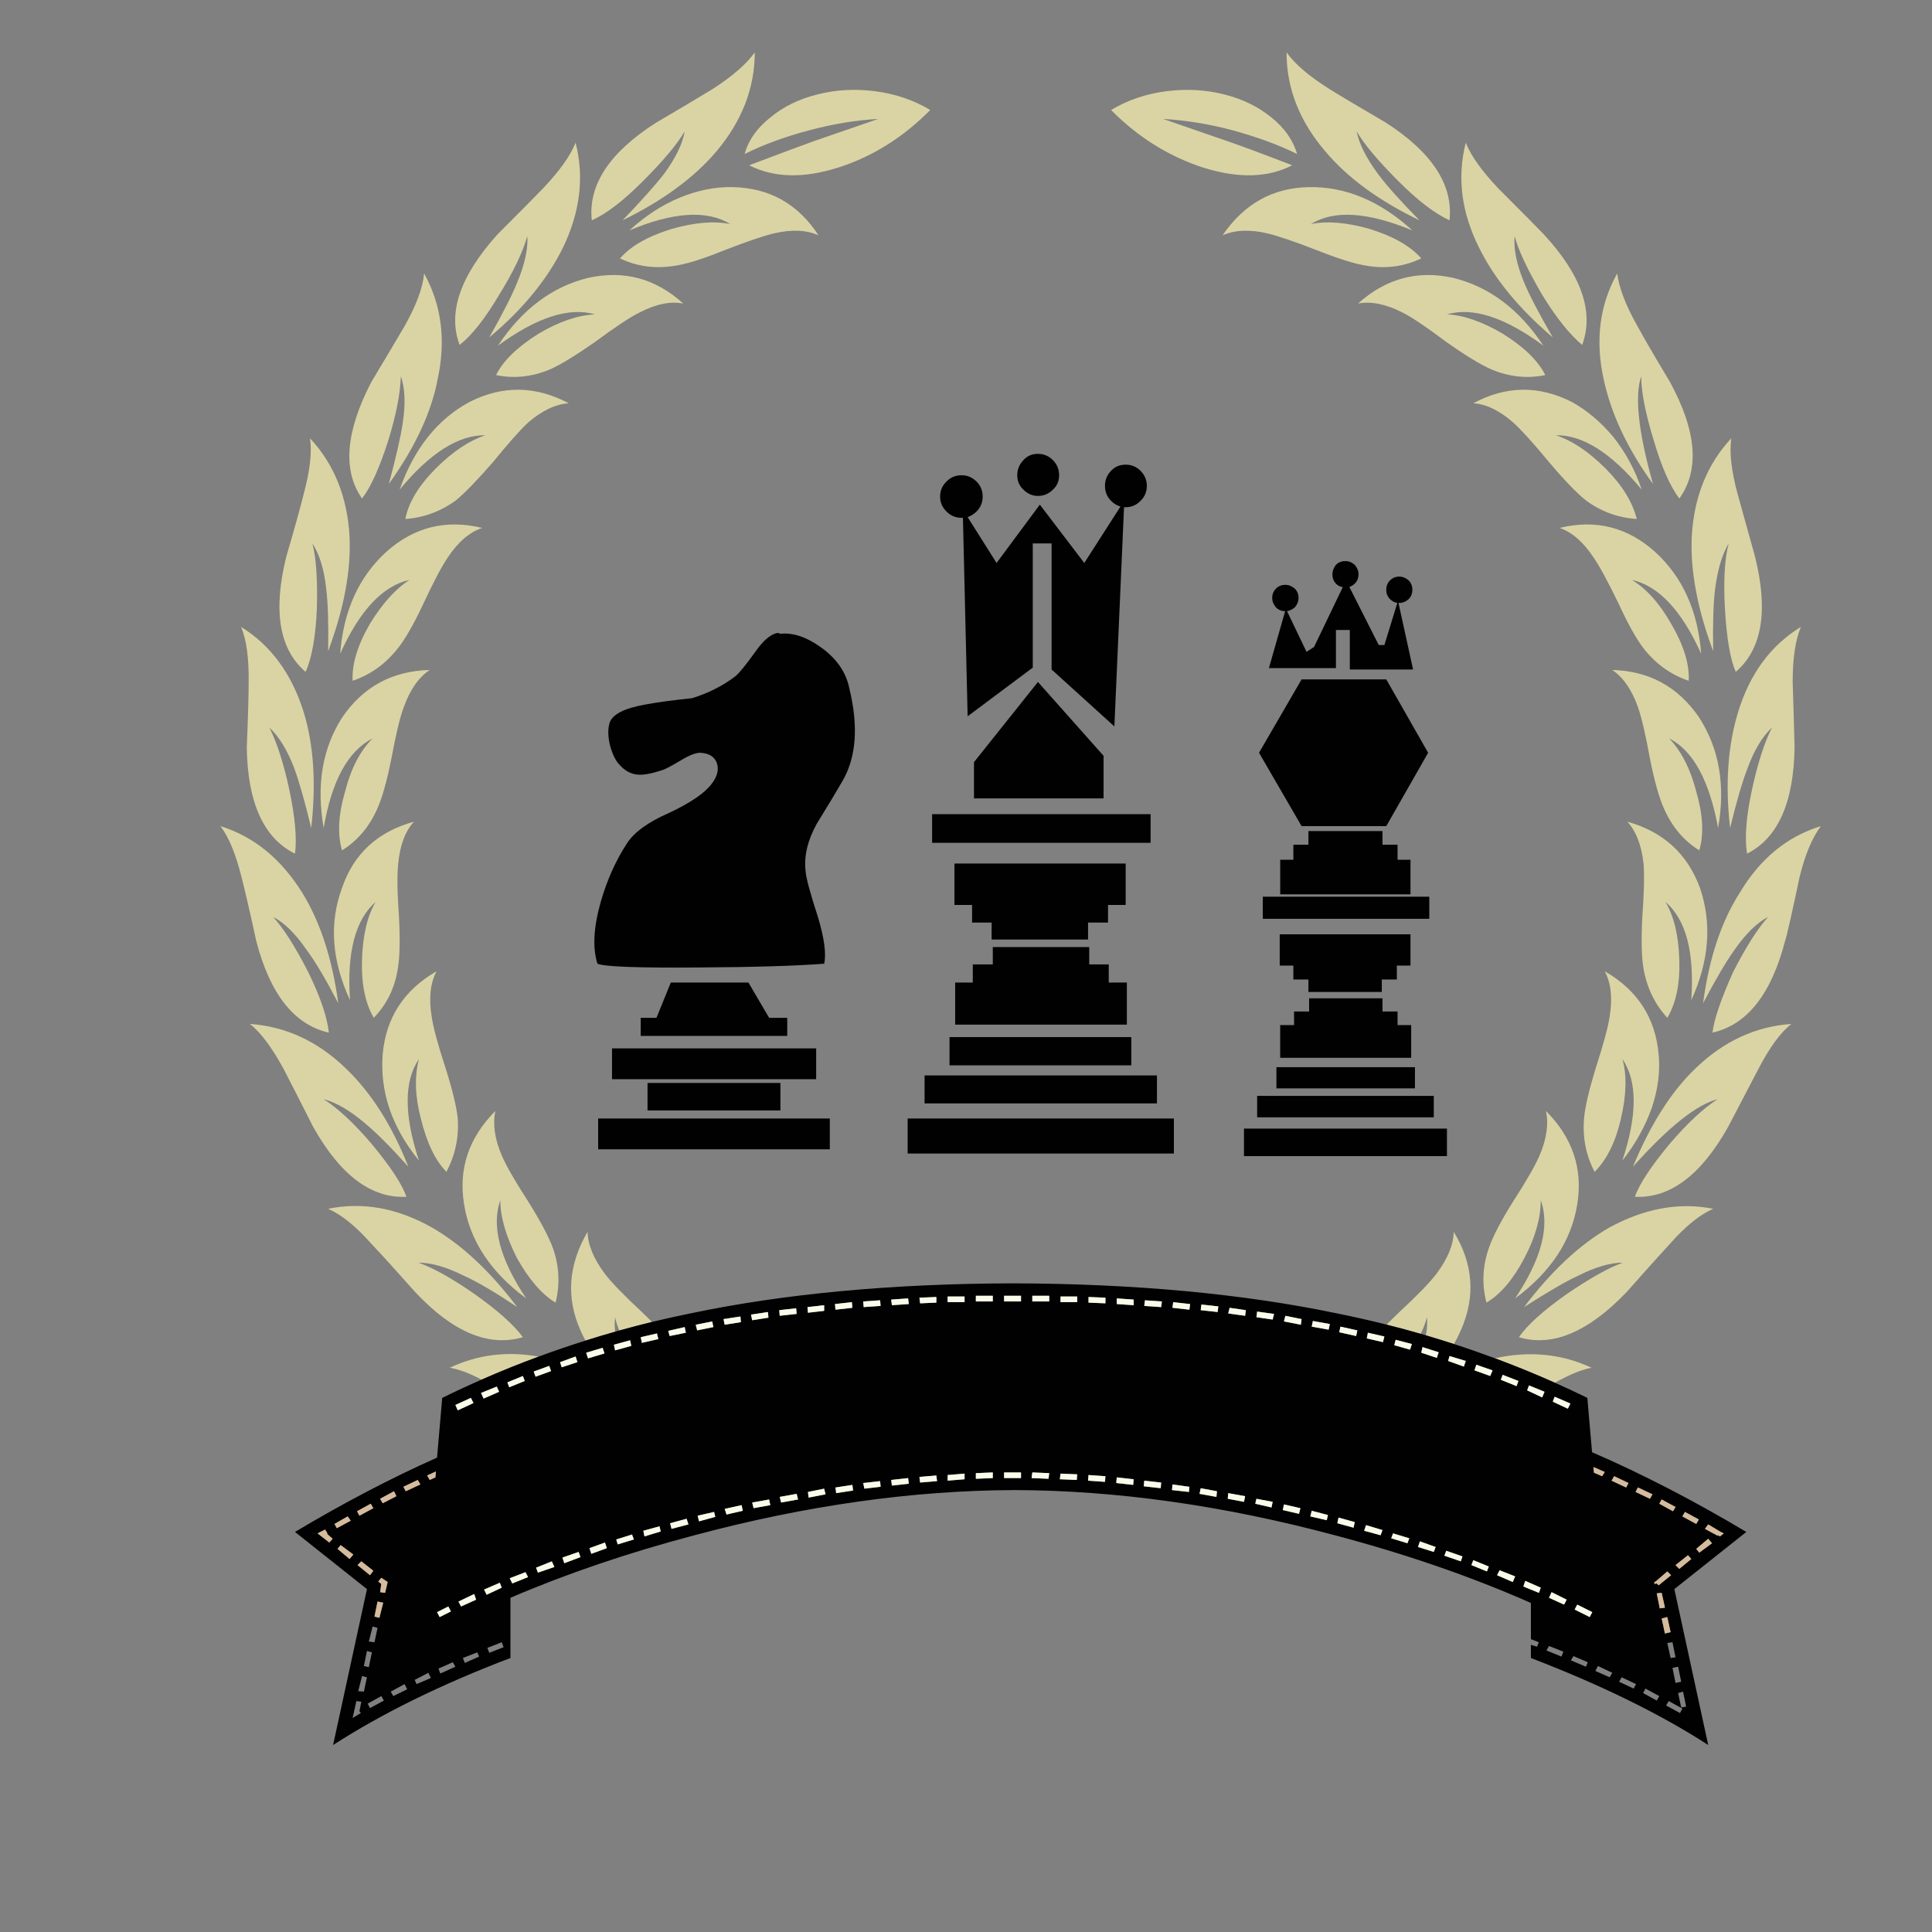 <?xml version="1.0" encoding="utf-8"?>
<!-- Generator: Adobe Illustrator 16.0.0, SVG Export Plug-In . SVG Version: 6.00 Build 0)  -->
<!DOCTYPE svg PUBLIC "-//W3C//DTD SVG 1.1//EN" "http://www.w3.org/Graphics/SVG/1.1/DTD/svg11.dtd">
<svg version="1.1" id="Layer_1" xmlns="http://www.w3.org/2000/svg" xmlns:xlink="http://www.w3.org/1999/xlink" x="0px" y="0px"
	 width="300px" height="300px" viewBox="0 0 300 300" enable-background="new 0 0 300 300" xml:space="preserve">
<rect x="0" y="0" width="300" height="300" fill="#808080" stroke="none"/>
<g>
	<path fill-rule="evenodd" clip-rule="evenodd" fill="#DAD4A4" d="M136.375,18.467c-3.457,0.195-6.962,0.767-10.518,1.716
		c-3.773,0.974-7.181,2.215-10.225,3.725c0.584-2.143,1.912-4.03,3.981-5.661c2.02-1.68,4.454-2.873,7.304-3.579
		c2.848-0.73,5.807-0.901,8.874-0.512c3.165,0.39,6.05,1.364,8.655,2.922c-4.237,4.285-9.009,7.268-14.316,8.947
		c-5.38,1.705-9.982,1.583-13.804-0.365c5.697-2.143,9.032-3.384,10.007-3.725L136.375,18.467z M104.274,35.559
		c3.555-1.022,6.597-1.278,9.129-0.767c-3.628-2.215-8.85-1.887-15.667,0.986c2.411-2.215,5.003-3.907,7.779-5.076
		c2.848-1.168,5.611-1.716,8.29-1.643c5.696,0.121,10.128,2.617,13.292,7.486c-1.875-0.852-4.199-0.95-6.975-0.292
		c-1.631,0.389-4.199,1.266-7.706,2.629c-3.36,1.363-5.953,2.167-7.778,2.41c-2.97,0.463-5.758,0.073-8.363-1.168
		C97.956,38.2,100.622,36.678,104.274,35.559z M96.678,34.207c2.921-3.043,5.064-5.441,6.427-7.194
		c1.801-2.459,2.873-4.663,3.214-6.61c-1.168,1.997-3.347,4.589-6.538,7.779c-3.042,3.043-5.671,5.052-7.888,6.025
		c-0.584-5.502,2.763-10.566,10.043-15.192c3.944-2.313,6.829-4.029,8.655-5.15c3.118-1.997,5.32-3.907,6.61-5.733
		c0,5.527-1.984,10.652-5.953,15.375C107.769,27.597,102.911,31.164,96.678,34.207z M87.439,38.407
		c-2.46,4.991-6.283,9.653-11.468,13.987c2.118-3.749,3.566-6.598,4.346-8.545c1.168-2.8,1.692-5.198,1.57-7.195
		c-0.706,2.508-2.167,5.551-4.382,9.13c-2.192,3.7-4.237,6.293-6.136,7.779c-1.875-4.992,0.073-10.701,5.843-17.128
		c3.312-3.311,5.686-5.709,7.122-7.194c2.581-2.727,4.261-5.089,5.04-7.085C90.737,27.463,90.092,32.88,87.439,38.407z
		 M77.031,58.237c1.096-2.216,3.299-4.358,6.61-6.427c3.164-1.875,6.086-2.873,8.765-2.995c-4.017-1.168-9.045,0.451-15.083,4.857
		c3.749-5.649,8.411-9.154,13.987-10.518c5.575-1.241,10.505,0.085,14.791,3.981c-1.996-0.39-4.26,0.073-6.792,1.388
		c-1.438,0.706-3.738,2.228-6.903,4.565c-3.068,2.143-5.406,3.567-7.012,4.273C82.594,58.529,79.805,58.822,77.031,58.237z
		 M62.057,76.022c2.264-6.402,5.892-10.943,10.883-13.621c5.113-2.581,10.238-2.508,15.375,0.219
		c-2.02,0.122-4.125,1.12-6.317,2.995c-1.315,1.242-3.128,3.287-5.442,6.135c-2.483,2.849-4.407,4.833-5.77,5.953
		c-2.387,1.729-5.004,2.69-7.852,2.885c0.511-2.581,2.094-5.198,4.747-7.852c2.606-2.605,5.174-4.322,7.706-5.149
		C71.224,67.514,66.781,70.325,62.057,76.022z M62.532,65.724c0.462-2.995,0.365-5.429-0.292-7.305
		c-0.074,2.654-0.718,5.966-1.937,9.934c-1.363,4.285-2.727,7.304-4.09,9.057c-3.042-4.358-2.557-10.396,1.461-18.114
		c2.337-3.896,4.053-6.78,5.149-8.655c1.826-3.238,2.836-5.965,3.031-8.181c2.702,4.87,3.409,10.323,2.118,16.361
		C67,64.007,64.468,69.449,60.377,75.146C61.496,71.007,62.215,67.867,62.532,65.724z M65.746,93.735
		c-1.559,3.311-2.921,5.672-4.091,7.084c-1.875,2.337-4.175,3.969-6.901,4.894c-0.123-2.605,0.779-5.563,2.702-8.874
		c1.948-3.165,3.993-5.429,6.136-6.792c-4.14,0.9-7.73,4.723-10.773,11.467c0.511-6.671,2.909-11.954,7.194-15.849
		c4.284-3.823,9.239-5.052,14.864-3.688c-1.948,0.633-3.726,2.154-5.333,4.564C68.569,87.977,67.303,90.375,65.746,93.735z
		 M62.714,109.767c-0.584,1.509-1.229,4.175-1.935,7.998c-0.707,3.555-1.449,6.184-2.229,7.888c-1.24,2.775-3.055,4.906-5.44,6.391
		c-0.73-2.508-0.572-5.551,0.474-9.13c0.901-3.555,2.326-6.305,4.274-8.253c-3.823,1.948-6.355,6.585-7.597,13.914
		c-1.168-6.695-0.194-12.441,2.922-17.237c3.238-4.723,7.755-7.158,13.549-7.304C65.027,105.153,63.688,107.064,62.714,109.767z
		 M61.947,142.27c0.195,3.7,0.134,6.427-0.183,8.18c-0.462,2.97-1.704,5.502-3.725,7.597c-1.339-2.289-1.947-5.309-1.826-9.058
		c0.122-3.774,0.828-6.756,2.118-8.947c-3.165,2.775-4.492,7.863-3.981,15.265c-2.848-6.159-3.262-11.966-1.241-17.419
		c1.801-5.308,5.526-8.74,11.174-10.298c-1.364,1.485-2.179,3.652-2.447,6.5C61.643,135.842,61.679,138.569,61.947,142.27z
		 M259.302,59.296c4.163,7.645,4.649,13.683,1.461,18.114c-1.437-1.899-2.764-4.918-3.981-9.057
		c-1.291-4.212-1.936-7.523-1.936-9.934c-1.047,3.117-0.438,8.692,1.826,16.727c-3.944-5.429-6.501-10.871-7.67-16.324
		c-1.314-6.038-0.607-11.492,2.119-16.361c0.268,2.216,1.313,4.943,3.141,8.181C255.284,52.516,256.964,55.401,259.302,59.296z
		 M245.679,53.563c-1.948-1.632-4.018-4.225-6.208-7.779c-2.337-4.018-3.762-7.061-4.272-9.13c-0.194,1.997,0.292,4.395,1.461,7.195
		c0.826,1.996,2.313,4.845,4.454,8.545c-5.307-4.528-9.129-9.19-11.467-13.987c-2.727-5.454-3.408-10.871-2.045-16.251
		c0.779,1.997,2.459,4.358,5.04,7.085c3.968,3.968,6.342,6.366,7.121,7.194C245.582,42.741,247.554,48.45,245.679,53.563z
		 M268.833,68.062c-0.317,2.191,0.012,5.076,0.985,8.655c0.585,2.069,1.485,5.308,2.702,9.714
		c2.095,8.424,1.096,14.389-2.994,17.895c-0.852-1.948-1.412-5.222-1.68-9.824c-0.243-4.333-0.049-7.706,0.584-10.116
		c-1.022,1.704-1.729,4.078-2.118,7.121c-0.267,2.191-0.364,5.393-0.291,9.604c-2.46-6.598-3.567-12.526-3.324-17.785
		C263.038,77.167,265.084,72.078,268.833,68.062z M246.263,77.702c-1.411-1.12-3.323-3.104-5.733-5.953
		c-2.458-2.97-4.31-5.015-5.55-6.135c-2.143-1.875-4.214-2.873-6.209-2.995c5.063-2.727,10.152-2.8,15.265-0.219
		c2.387,1.314,4.554,3.14,6.501,5.478c1.898,2.386,3.359,5.101,4.383,8.144c-4.724-5.697-9.166-8.508-13.33-8.436
		c2.532,0.828,5.101,2.544,7.705,5.149c2.581,2.581,4.2,5.198,4.858,7.852C251.23,80.393,248.601,79.431,246.263,77.702z
		 M210.655,20.402c0.39,1.948,1.499,4.151,3.325,6.61c1.29,1.753,3.433,4.151,6.428,7.194c-6.307-3.043-11.176-6.61-14.609-10.7
		c-4.016-4.675-6.024-9.8-6.024-15.375c1.289,1.826,3.529,3.737,6.72,5.733c1.801,1.121,4.687,2.836,8.654,5.15
		c7.207,4.625,10.519,9.69,9.933,15.192c-2.288-1.046-4.917-3.055-7.888-6.025C214.004,24.992,211.825,22.399,210.655,20.402z
		 M197.437,18.248c2.021,1.631,3.347,3.518,3.98,5.661c-2.922-1.437-6.317-2.678-10.189-3.725c-3.627-0.95-7.17-1.521-10.626-1.716
		l10.042,3.47c2.264,0.778,5.601,2.02,10.007,3.725c-3.75,1.948-8.352,2.069-13.805,0.365c-5.381-1.753-10.153-4.735-14.315-8.947
		c2.604-1.558,5.49-2.532,8.655-2.922c3.116-0.389,6.098-0.218,8.947,0.512C192.932,15.375,195.367,16.568,197.437,18.248z
		 M220.699,40.124c-2.604,1.241-5.368,1.631-8.29,1.168c-1.801-0.244-4.418-1.047-7.852-2.41c-3.506-1.363-6.074-2.24-7.705-2.629
		c-2.775-0.658-5.113-0.56-7.013,0.292c3.312-4.87,7.755-7.365,13.33-7.486c5.722-0.122,11.103,2.118,16.142,6.719
		c-6.938-2.873-12.186-3.201-15.739-0.986c2.532-0.511,5.575-0.255,9.13,0.767C216.33,36.678,218.995,38.2,220.699,40.124z
		 M233.335,51.81c3.312,2.069,5.515,4.211,6.61,6.427c-2.775,0.584-5.563,0.292-8.363-0.876c-1.631-0.706-3.969-2.13-7.011-4.273
		c-3.044-2.289-5.309-3.81-6.794-4.565c-2.605-1.315-4.905-1.777-6.901-1.388c4.333-3.896,9.264-5.222,14.791-3.981
		c5.574,1.364,10.236,4.869,13.986,10.518c-5.966-4.407-10.957-6.026-14.973-4.857C227.261,48.937,230.146,49.935,233.335,51.81z
		 M279.643,97.35c-0.853,1.997-1.279,4.845-1.279,8.545c0.075,2.143,0.172,5.515,0.293,10.116
		c-0.121,8.618-2.58,14.133-7.377,16.543c-0.39-2.483-0.133-5.794,0.768-9.933s1.935-7.353,3.104-9.642
		c-1.485,1.364-2.751,3.47-3.798,6.318c-0.828,2.142-1.729,5.234-2.702,9.276c-0.779-6.744-0.365-12.746,1.241-18.004
		C271.719,104.605,274.969,100.199,279.643,97.35z M247.433,86.54c-1.607-2.41-3.36-3.932-5.259-4.564
		c5.574-1.364,10.505-0.134,14.79,3.688c4.286,3.895,6.684,9.178,7.194,15.849c-3.043-6.744-6.635-10.566-10.773-11.467
		c2.265,1.363,4.298,3.627,6.099,6.792c1.948,3.311,2.861,6.269,2.739,8.874c-2.727-0.925-5.027-2.557-6.902-4.894
		c-1.168-1.485-2.496-3.847-3.981-7.084C249.636,90.229,248.334,87.831,247.433,86.54z M254.334,109.767
		c-0.974-2.703-2.3-4.614-3.98-5.734c5.697,0.146,10.177,2.581,13.438,7.304c3.167,4.869,4.164,10.615,2.995,17.237
		c-1.362-7.401-3.895-12.04-7.597-13.914c1.9,1.997,3.3,4.747,4.201,8.253c1.047,3.579,1.205,6.622,0.474,9.13
		c-2.385-1.485-4.199-3.616-5.44-6.391c-0.778-1.704-1.521-4.333-2.228-7.888C255.539,114.137,254.919,111.471,254.334,109.767z
		 M274.565,142.379c-1.752,0.901-3.506,2.617-5.258,5.149c-1.291,1.802-2.91,4.554-4.856,8.254
		c0.924-6.939,2.811-12.636,5.66-17.092c3.165-5.332,7.377-8.801,12.636-10.408c-1.364,1.802-2.472,4.455-3.323,7.961
		c-1.218,5.771-1.96,9.045-2.229,9.824c-2.143,8.302-5.903,13.062-11.284,14.279c0.269-2.118,1.339-5.259,3.215-9.422
		C271.146,146.98,272.96,144.132,274.565,142.379z M255.027,142.27c0.269-3.701,0.329-6.428,0.184-8.181
		c-0.316-2.848-1.157-5.015-2.52-6.5c5.575,1.558,9.337,4.991,11.284,10.298c1.875,5.526,1.424,11.333-1.352,17.419
		c0.512-7.45-0.826-12.538-4.018-15.265c1.315,2.191,2.033,5.173,2.156,8.947c0.121,3.749-0.501,6.769-1.863,9.058
		c-1.924-2.095-3.153-4.627-3.688-7.597C254.895,148.624,254.833,145.897,255.027,142.27z M48.143,68.062
		c3.749,4.017,5.794,9.105,6.136,15.265c0.242,5.259-0.865,11.187-3.324,17.785c0.073-4.211-0.024-7.413-0.292-9.604
		c-0.316-3.043-1.036-5.417-2.155-7.121c0.585,2.215,0.816,5.587,0.694,10.116c-0.195,4.407-0.779,7.682-1.752,9.824
		c-4.091-3.506-5.088-9.471-2.995-17.895c1.291-4.407,2.19-7.645,2.702-9.714C48.13,73.137,48.459,70.252,48.143,68.062z
		 M37.516,136.244c-0.901-3.627-1.997-6.281-3.287-7.961c5.186,1.607,9.434,5.076,12.745,10.408
		c2.776,4.528,4.626,10.226,5.552,17.092c-1.947-3.749-3.579-6.501-4.893-8.254c-1.729-2.532-3.469-4.248-5.223-5.149
		c1.606,1.753,3.42,4.601,5.441,8.545c1.875,3.822,2.946,6.964,3.214,9.422c-5.38-1.218-9.142-5.978-11.284-14.279
		C38.806,141.588,38.051,138.313,37.516,136.244z M38.32,116.012c0.195-4.602,0.292-7.974,0.292-10.116
		c0.049-3.7-0.341-6.549-1.168-8.545c4.602,2.849,7.839,7.255,9.713,13.22c1.558,5.113,1.948,11.114,1.168,18.004
		c-0.974-4.042-1.851-7.134-2.629-9.276c-1.096-2.849-2.385-4.955-3.871-6.318c1.168,2.289,2.203,5.502,3.103,9.642
		c0.901,4.333,1.193,7.645,0.877,9.933C40.936,130.145,38.441,124.63,38.32,116.012z M53.695,165.897
		c3.942,3.774,7.181,8.862,9.713,15.267c-2.727-3.044-4.991-5.309-6.792-6.794c-2.29-1.947-4.407-3.177-6.355-3.688
		c2.215,1.412,4.687,3.713,7.414,6.902c2.921,3.506,4.735,6.258,5.441,8.254c-5.454,0.268-10.286-3.359-14.498-10.883
		c-2.069-4.09-3.591-7.073-4.565-8.947c-1.874-3.433-3.627-5.771-5.259-7.012C44.369,159.385,49.336,161.686,53.695,165.897z
		 M50.955,187.7c5.38-1.096,10.762-0.122,16.142,2.922c4.602,2.653,9.008,6.769,13.22,12.344c-3.482-2.337-6.232-3.957-8.254-4.857
		c-2.726-1.363-5.088-2.045-7.084-2.045c2.386,0.852,5.333,2.507,8.838,4.967c3.555,2.532,6.013,4.735,7.376,6.61
		c-5.307,1.558-10.881-0.779-16.725-7.012c-3.044-3.435-5.308-5.929-6.793-7.486C55.264,190.415,53.024,188.601,50.955,187.7z
		 M232.13,210.909c5.388-1.178,10.39-0.686,15.01,1.479c-1.497,0.262-3.396,1.035-5.697,2.319
		C238.381,213.341,235.277,212.075,232.13,210.909z M221.411,207.348c0.196-0.959,0.251-1.896,0.165-2.811
		c-0.221,0.845-0.542,1.704-0.968,2.574c-1.751-0.502-3.518-0.978-5.297-1.425c0.625-0.635,1.313-1.311,2.064-2.026
		c2.728-2.532,4.614-4.481,5.661-5.844c1.753-2.338,2.654-4.516,2.702-6.537c3.044,4.991,3.408,10.091,1.096,15.303
		c-0.314,0.73-0.668,1.436-1.06,2.117C224.328,208.229,222.873,207.778,221.411,207.348z M96.167,206.6
		c-0.299-0.701-0.518-1.39-0.657-2.063c-0.091,0.732-0.085,1.48,0.018,2.245c-1.55,0.438-3.09,0.9-4.619,1.388
		c-0.278-0.517-0.534-1.047-0.769-1.588c-2.264-5.064-1.898-10.166,1.096-15.303c0.049,2.021,0.95,4.199,2.703,6.537
		c1.048,1.362,2.934,3.312,5.661,5.844c0.59,0.562,1.138,1.099,1.643,1.606C99.542,205.688,97.85,206.132,96.167,206.6z
		 M74.766,214.231c-1.857-1.002-3.501-1.616-4.93-1.844c4.308-2.038,8.909-2.617,13.805-1.735
		C80.641,211.753,77.684,212.947,74.766,214.231z M273.032,166.008l-4.675,8.947c-4.212,7.523-9.044,11.15-14.498,10.883
		c0.707-1.996,2.521-4.748,5.442-8.254c2.727-3.189,5.197-5.49,7.413-6.902c-3.263,0.828-7.646,4.322-13.148,10.482
		c2.728-6.599,5.966-11.688,9.715-15.267c4.359-4.212,9.325-6.513,14.9-6.901C276.502,160.286,274.786,162.624,273.032,166.008z
		 M256.488,172.033c-1.046,2.922-2.568,5.648-4.564,8.181c2.338-7.085,2.338-12.344,0-15.776c0.706,2.482,0.634,5.563-0.219,9.239
		c-0.828,3.628-2.191,6.391-4.091,8.289c-1.338-2.531-1.887-5.295-1.643-8.289c0.146-1.753,0.766-4.407,1.861-7.962
		c1.169-3.627,1.875-6.256,2.119-7.888c0.462-2.849,0.207-5.187-0.768-7.012c5.064,2.921,7.852,7.206,8.363,12.854
		C257.816,166.324,257.463,169.112,256.488,172.033z M240.055,172.508c4.139,4.163,5.759,8.996,4.857,14.499
		c-0.9,5.648-4.114,10.517-9.642,14.607c4.091-6.11,5.418-11.199,3.981-15.265c0,2.775-0.841,5.758-2.521,8.947
		c-1.752,3.359-3.725,5.685-5.915,6.975c-0.731-2.848-0.608-5.66,0.364-8.437c0.584-1.752,1.851-4.187,3.799-7.304
		c2.021-3.116,3.383-5.49,4.09-7.121C240.165,176.83,240.493,174.529,240.055,172.508z M249.878,190.622
		c5.503-2.995,10.885-3.969,16.144-2.922c-2.07,0.9-4.311,2.715-6.72,5.442c-1.438,1.558-3.678,4.052-6.72,7.486
		c-5.966,6.232-11.541,8.569-16.728,7.012c1.292-1.875,3.727-4.078,7.304-6.61c3.702-2.532,6.647-4.188,8.84-4.967
		c-1.948,0-4.274,0.682-6.977,2.045c-1.947,0.9-4.735,2.521-8.362,4.857C240.871,197.391,245.278,193.275,249.878,190.622z
		 M69.142,165.715c1.096,3.434,1.741,6.087,1.937,7.962c0.195,2.922-0.391,5.686-1.753,8.289c-1.729-1.752-3.056-4.516-3.98-8.289
		c-0.901-3.434-0.999-6.513-0.293-9.239c-2.337,3.433-2.337,8.691,0,15.776c-4.212-5.186-6.086-10.7-5.625-16.544
		c0.512-5.648,3.299-9.934,8.364-12.854c-0.974,1.825-1.23,4.163-0.767,7.012C67.267,159.507,67.974,162.137,69.142,165.715z
		 M77.906,179.41c0.707,1.631,2.07,4.005,4.091,7.121c1.948,3.117,3.237,5.552,3.871,7.304c0.975,2.776,1.108,5.589,0.402,8.437
		c-2.142-1.29-4.15-3.615-6.026-6.975c-1.705-3.385-2.557-6.367-2.557-8.947c-1.411,4.065-0.072,9.154,4.018,15.265
		c-5.526-4.091-8.74-8.959-9.642-14.607c-0.9-5.503,0.718-10.336,4.858-14.499C76.483,174.529,76.811,176.83,77.906,179.41z"/>
	<path fill-rule="evenodd" clip-rule="evenodd" fill="#010101" d="M146.967,74.781c0.632-0.658,1.411-0.986,2.336-0.986
		c0.901,0,1.681,0.328,2.338,0.986c0.633,0.633,0.948,1.412,0.948,2.337c0,0.901-0.315,1.667-0.948,2.301
		c-0.414,0.414-0.877,0.706-1.388,0.876l4.492,7.122l6.72-9.058l6.902,9.058l5.624-8.765c-0.536-0.146-1.023-0.438-1.461-0.877
		c-0.633-0.633-0.95-1.412-0.95-2.337c0-0.9,0.317-1.68,0.95-2.337c0.584-0.633,1.338-0.949,2.264-0.949
		c0.901,0,1.667,0.316,2.301,0.949c0.657,0.658,0.986,1.437,0.986,2.337c0,0.925-0.329,1.705-0.986,2.337
		c-0.634,0.657-1.399,0.986-2.301,0.986c-0.097,0-0.183,0-0.255,0l-1.498,34.037l-9.751-8.838V84.386h-2.922v19.282l-10.115,7.56
		l-0.729-30.823c-0.075,0-0.147,0-0.221,0c-0.925,0-1.704-0.329-2.336-0.986c-0.658-0.633-0.986-1.4-0.986-2.301
		C145.98,76.193,146.309,75.414,146.967,74.781z M158.908,71.458c0.584-0.658,1.338-0.986,2.264-0.986
		c0.901,0,1.68,0.329,2.337,0.986c0.634,0.657,0.949,1.436,0.949,2.337c0,0.9-0.315,1.643-0.949,2.227
		c-0.657,0.658-1.436,0.986-2.337,0.986c-0.853,0-1.606-0.329-2.264-0.986c-0.634-0.584-0.949-1.327-0.949-2.227
		C157.959,72.894,158.274,72.115,158.908,71.458z M94.743,115.829c-0.341-1.363-0.377-2.532-0.109-3.506
		c0.389-1.363,2.239-2.337,5.55-2.921c1.801-0.341,4.224-0.67,7.268-0.986c2.532-0.779,4.772-1.912,6.72-3.396
		c0.584-0.462,1.62-1.729,3.104-3.798c1.168-1.68,2.277-2.654,3.323-2.921h0.292l0.292,0.109c1.948-0.195,4.018,0.487,6.209,2.045
		c2.483,1.753,3.98,3.895,4.492,6.427c1.436,5.892,1.083,10.688-1.06,14.389c-0.852,1.485-2.179,3.689-3.98,6.61
		c-1.436,2.581-2.021,5.039-1.753,7.376c0.049,0.974,0.695,3.373,1.936,7.195c0.975,3.262,1.292,5.661,0.95,7.194
		c-4.528,0.341-11.078,0.536-19.647,0.584c-9.252,0.073-14.438-0.122-15.558-0.584c-0.78-2.459-0.609-5.661,0.512-9.604
		c0.973-3.384,2.324-6.403,4.053-9.057c1.119-1.753,3.299-3.335,6.537-4.748c3.311-1.558,5.515-3.055,6.61-4.492
		c0.852-1.095,1.145-2.13,0.876-3.104c-0.317-1.096-1.193-1.68-2.63-1.752c-0.705,0-1.703,0.389-2.994,1.168
		c-1.51,0.901-2.484,1.412-2.922,1.534c-1.632,0.536-2.874,0.767-3.726,0.694c-1.096-0.073-2.057-0.585-2.884-1.534
		C95.618,118.167,95.132,117.193,94.743,115.829z M116.216,152.568l3.214,5.479h2.812v2.811H99.49v-2.811h2.447l2.228-5.479H116.216
		z M161.172,105.896l10.189,11.467v6.61h-20.122v-5.624L161.172,105.896z M148.207,134.089h26.587v6.428h-2.739v2.739h-3.104v2.63
		h-14.974v-2.63h-3.031v-2.739h-2.739V134.089z M144.737,126.42h33.928v4.456h-33.928V126.42z M154.16,149.756v-2.703h14.973v2.703
		h3.032v2.812h2.812v6.537h-26.659v-6.537h2.738v-2.812H154.16z M218.728,90.119c0.39,0.389,0.584,0.876,0.584,1.461
		s-0.194,1.071-0.584,1.46c-0.438,0.39-0.926,0.585-1.461,0.585c-0.024,0-0.062,0-0.109,0l2.265,10.334h-9.824v-6.135h-2.155v5.916
		h-10.408l2.521-8.838c-0.561,0-1.035-0.194-1.425-0.584c-0.389-0.463-0.584-0.949-0.584-1.46c0-0.585,0.195-1.072,0.584-1.461
		c0.39-0.39,0.877-0.584,1.461-0.584c0.512,0,0.998,0.194,1.461,0.584c0.39,0.389,0.584,0.876,0.584,1.461
		c0,0.511-0.194,0.998-0.584,1.46c-0.39,0.316-0.79,0.511-1.205,0.584l3.031,6.318l1.169-0.767l4.456-9.276
		c-0.415-0.073-0.769-0.256-1.061-0.548c-0.364-0.39-0.548-0.877-0.548-1.461c0-0.511,0.184-0.998,0.548-1.46
		c0.39-0.39,0.877-0.584,1.461-0.584c0.536,0,1.022,0.194,1.461,0.584c0.39,0.463,0.584,0.949,0.584,1.46
		c0,0.584-0.194,1.071-0.584,1.461c-0.269,0.244-0.548,0.414-0.841,0.511l4.565,9.021h0.877l2.009-6.537
		c-0.438-0.074-0.816-0.269-1.132-0.585c-0.39-0.389-0.584-0.876-0.584-1.46s0.194-1.072,0.584-1.461
		c0.389-0.389,0.863-0.584,1.424-0.584C217.802,89.535,218.289,89.73,218.728,90.119z M221.759,116.889l-6.5,11.394h-13.147
		l-6.611-11.394l6.611-11.395h13.147L221.759,116.889z M203.17,131.167v-2.118h11.503v2.118h2.338v2.337h2.009v5.368h-20.231v-5.368
		h2.045v-2.337H203.17z M198.715,149.938v-4.857h20.305v4.857h-2.117v2.155h-2.338v1.936H203.17v-1.936h-2.337v-2.155H198.715z
		 M196.086,139.238h25.854v3.433h-25.854V139.238z M203.279,155.016h11.394v2.045h2.338v2.117h2.118v5.076h-20.341v-5.076h2.154
		v-2.117h2.337V155.016z M51.941,236.637l0.365,0.657l2.154-1.168l-0.474-0.658L51.941,236.637z M52.89,239.924l-0.474,0.584
		l1.863,1.57l0.584-0.693L52.89,239.924z M59.026,232.729l0.401,0.695l2.12-1.097l-0.366-0.767L59.026,232.729z M57.565,233.496
		l-2.118,1.169l0.365,0.693l2.154-1.168L57.565,233.496z M51.138,239.522l0.51-0.585l-0.876-0.767l0.073-0.072l-0.365-0.586
		l-1.168,0.586L51.138,239.522z M57.456,244.599l0.511-0.694l-1.862-1.46l-0.584,0.583L57.456,244.599z M59.209,245l-0.476,0.585
		l0.476,0.364l-0.183,1.278l0.767,0.109l0.401-1.68L59.209,245z M58.149,251.026l0.767,0.183l0.585-2.339l-0.876-0.182
		L58.149,251.026z M74.766,214.231c2.918-1.284,5.875-2.479,8.875-3.579c2.395-0.886,4.817-1.713,7.268-2.482
		c1.528-0.487,3.068-0.949,4.619-1.388c0.212-0.063,0.426-0.124,0.639-0.183c1.683-0.468,3.375-0.912,5.076-1.333
		c1.96-0.47,3.931-0.908,5.917-1.314c14.608-3.069,31.309-4.626,50.104-4.676c18.869,0.05,35.668,1.606,50.398,4.676
		c2.579,0.521,5.128,1.1,7.649,1.734c1.779,0.447,3.546,0.923,5.297,1.425c0.271,0.079,0.538,0.158,0.803,0.236
		c1.462,0.431,2.917,0.882,4.364,1.352c2.136,0.692,4.254,1.429,6.354,2.21c3.147,1.166,6.251,2.432,9.313,3.798
		c1.694,0.756,3.374,1.539,5.041,2.355l0.729,8.436c7.814,3.385,15.801,7.511,23.958,12.381l-11.176,8.874l5.258,24.212
		c-7.4-4.795-16.579-9.3-27.535-13.512v-2.045l0.95,0.291l0.291-0.692l-1.241-0.476v-5.624c-9.252-4.089-19.405-7.596-30.457-10.518
		c-17.311-4.626-33.88-6.962-49.704-7.011c-15.826,0.049-32.393,2.385-49.704,7.011c-10.322,2.727-19.854,5.966-28.594,9.715v9.349
		c-10.689,4.066-19.868,8.571-27.536,13.512l5.259-24.212l-11.175-8.874c7.547-4.505,14.9-8.352,22.058-11.541l0.803-9.275
		C70.679,216.071,72.712,215.13,74.766,214.231z M60.67,262.676l0.401,0.693l2.154-1.06l-0.401-0.802L60.67,262.676z
		 M56.981,260.448l-0.767-0.184l-0.585,2.339l0.876,0.072L56.981,260.448z M57.272,258.878l0.476-2.302l-0.767-0.219l-0.476,2.338
		L57.272,258.878z M58.625,252.778l-0.767-0.22l-0.585,2.339l0.877,0.109L58.625,252.778z M54.753,266.766l1.279-0.768l-0.22-0.291
		l0.292-1.461l-0.767-0.11L54.753,266.766z M57.456,265.231l2.154-1.168l-0.401-0.694l-2.118,1.17L57.456,265.231z M239.471,216.989
		l0.365-0.876l-2.411-0.986l-0.291,0.768L239.471,216.989z M241.406,216.881l-0.293,0.766l2.338,1.096l0.402-0.803L241.406,216.881z
		 M222.636,173.494h-27.427v-3.323h27.427V173.494z M219.713,169.002h-21.511v-3.287h21.511V169.002z M224.681,179.52h-31.517
		v-4.272h31.517V179.52z M182.28,179.118h-41.34v-5.441h41.34V179.118z M193.455,203.441l-2.521-0.366l-0.218,0.877l2.629,0.364
		L193.455,203.441z M186.553,202.564l-0.108,0.877l2.629,0.291l0.109-0.877L186.553,202.564z M180.309,202.966l0.109-0.877
		l-2.63-0.182l-0.108,0.876L180.309,202.966z M184.69,203.367l0.11-0.876l-2.631-0.293l-0.108,0.877L184.69,203.367z
		 M208.137,205.996l-0.183,0.877l2.629,0.585l0.184-0.876L208.137,205.996z M206.311,206.473l0.184-0.877l-2.631-0.476l-0.183,0.876
		L206.311,206.473z M199.591,204.316l-0.219,0.877l2.629,0.512l0.11-0.877L199.591,204.316z M197.838,204.024l-2.629-0.364
		l-0.109,0.877l2.519,0.363L197.838,204.024z M216.719,208.041l-0.219,0.841l2.447,0.693l0.291-0.876L216.719,208.041z
		 M212.409,206.945l-0.182,0.877l2.52,0.585l0.219-0.877L212.409,206.945z M181.988,231.379l2.63,0.291l0.072-0.803l-2.629-0.365
		L181.988,231.379z M180.235,231.086l0.073-0.877l-2.629-0.292l-0.073,0.876L180.235,231.086z M193.164,233.204l0.182-0.877
		l-2.629-0.475l-0.073,0.876L193.164,233.204z M188.89,232.438l0.074-0.877l-2.52-0.475l-0.184,0.877L188.89,232.438z
		 M201.709,235.067l0.22-0.877l-2.557-0.585l-0.182,0.876L201.709,235.067z M195.1,232.729l-0.184,0.768l2.521,0.585l0.182-0.877
		L195.1,232.729z M203.463,235.468l2.556,0.586l0.183-0.805l-2.521-0.657L203.463,235.468z M236.549,246.353l2.41,0.984l0.293-0.803
		l-2.411-1.059L236.549,246.353z M210.183,237.222l0.182-0.877l-2.52-0.694l-0.183,0.876L210.183,237.222z M220.48,239.339
		l-0.292,0.877l2.447,0.767l0.291-0.767L220.48,239.339z M214.382,238.39l0.291-0.803l-2.557-0.768l-0.291,0.877L214.382,238.39z
		 M216.317,238.099l-0.292,0.767l2.52,0.766l0.292-0.766L216.317,238.099z M235.271,244.78l-2.409-0.948l-0.402,0.767l2.446,1.059
		L235.271,244.78z M228.479,243.027l2.41,0.986l0.292-0.768l-2.41-0.984L228.479,243.027z M224.278,241.567l2.557,0.877l0.255-0.767
		l-2.519-0.877L224.278,241.567z M227.602,211.329l-2.521-0.768l-0.219,0.768l2.447,0.877L227.602,211.329z M228.953,212.79
		l2.447,0.875l0.364-0.875l-2.521-0.877L228.953,212.79z M233.043,214.25l2.447,0.986l0.292-0.804l-2.447-0.949L233.043,214.25z
		 M220.699,210.051l2.411,0.803l0.291-0.877l-2.52-0.802L220.699,210.051z M250.244,229.917l2.265,1.06l0.365-0.694l-2.229-1.059
		L250.244,229.917z M247.433,227.8l0.072,0.876l1.278,0.548l0.401-0.657L247.433,227.8z M267.189,237.879l-1.937-1.169l-0.511,0.693
		l1.973,1.06l0.072-0.073l0.293,0.182l0.584-0.473L267.189,237.879z M265.838,239.631l-0.585-0.693l-1.861,1.57l0.474,0.584
		L265.838,239.631z M260.178,243.027l0.585,0.585l1.861-1.534l-0.511-0.585L260.178,243.027z M259.483,244.599l-0.584-0.585
		l-1.826,1.571l-0.183,0.072v0.292l0.366-0.072l0.291,0.291L259.483,244.599z M256.598,232.036l-2.264-1.06l-0.365,0.693
		l2.229,1.059L256.598,232.036z M258.022,232.839l-0.365,0.657l2.119,1.169l0.401-0.657L258.022,232.839z M263.792,235.943
		l-2.153-1.169l-0.402,0.693l2.155,1.169L263.792,235.943z M243.27,248.397l-2.338-1.17l-0.402,0.877l2.338,1.059L243.27,248.397z
		 M246.849,251.1l0.4-0.768l-2.337-1.169l-0.401,0.767L246.849,251.1z M247.724,259.462l2.229,0.986l0.401-0.694l-2.228-1.059
		L247.724,259.462z M251.814,260.448l-0.402,0.693l2.265,1.059l0.366-0.692L251.814,260.448z M243.927,257.819l2.336,0.986
		l0.293-0.695l-2.228-0.949L243.927,257.819z M242.758,256.467l-2.229-0.877l-0.4,0.695l2.337,0.948L242.758,256.467z
		 M258.022,247.337l-0.766,0.074l0.473,2.336l0.805-0.109L258.022,247.337z M258.022,251.318l0.512,2.337l0.876-0.22l-0.511-2.336
		L258.022,251.318z M258.718,264.83l2.153,1.168l0.365-0.693l-2.118-1.169L258.718,264.83z M261.347,262.676l-0.768,0.219
		l0.475,2.228l0.768-0.11L261.347,262.676z M255.503,262.2l-0.365,0.694l2.119,1.169l0.4-0.694L255.503,262.2z M260.579,258.806
		l-0.877,0.182l0.476,2.337l0.876-0.183L260.579,258.806z M259.41,257.453l0.768-0.109l-0.476-2.337l-0.803,0.11L259.41,257.453z
		 M175.671,165.423h-28.23v-4.382h28.23V165.423z M179.651,171.339h-36.082v-4.346h36.082V171.339z M128.852,178.461H92.88v-4.784
		h35.972V178.461z M126.734,167.578h-31.7v-4.785h31.7V167.578z M121.182,172.436h-20.634v-4.273h20.634V172.436z M160.296,201.212
		v0.877h2.629v-0.877H160.296z M155.914,201.212v0.877h2.629v-0.877H155.914z M154.16,201.212h-2.63v0.877h2.63V201.212z
		 M173.406,202.491l2.63,0.183v-0.877l-2.63-0.183V202.491z M171.653,202.381v-0.876l-2.63-0.109v0.876L171.653,202.381z
		 M167.271,202.198v-0.877h-2.593v0.877H167.271z M129.655,202.491l0.073,0.876l2.629-0.292l-0.073-0.877L129.655,202.491z
		 M123.629,203.147L121,203.441l0.073,0.875l2.629-0.292L123.629,203.147z M125.456,203.842l2.52-0.291v-0.877l-2.593,0.292
		L125.456,203.842z M147.148,201.321v0.877h2.63v-0.877H147.148z M142.766,201.505l0.11,0.876l2.521-0.109v-0.876L142.766,201.505z
		 M141.123,202.491l-0.11-0.877l-2.629,0.183l0.109,0.877L141.123,202.491z M136.741,202.783l-0.075-0.876l-2.628,0.182l0.073,0.877
		L136.741,202.783z M74.693,216.295l0.401,0.877l2.411-1.059l-0.365-0.805L74.693,216.295z M73.524,217.865l-0.401-0.803
		l-2.411,1.096l0.366,0.84L73.524,217.865z M98.029,208.991l-0.182-0.876l-2.521,0.693l0.183,0.877L98.029,208.991z M119.32,204.609
		l-0.073-0.877l-2.63,0.401l0.183,0.876L119.32,204.609z M112.345,204.828l0.182,0.877l2.521-0.402l-0.074-0.877L112.345,204.828z
		 M106.502,206.945l-0.183-0.877l-2.557,0.586l0.219,0.804L106.502,206.945z M110.592,205.193l-2.557,0.512l0.219,0.877l2.52-0.514
		L110.592,205.193z M78.783,214.651l0.293,0.768l2.41-0.986l-0.293-0.768L78.783,214.651z M85.576,212.898l-0.293-0.803l-2.41,0.877
		l0.292,0.802L85.576,212.898z M89.666,211.511l-0.292-0.877l-2.337,0.859l-0.073,0.018l0.255,0.805L89.666,211.511z M87.33,241.859
		l0.292,0.877l2.519-0.949l-0.292-0.805L87.33,241.859z M83.239,243.43l0.292,0.767l2.556-0.876l-0.401-0.876L83.239,243.43z
		 M81.596,244.123l-2.448,0.95l0.402,0.804l2.447-0.986L81.596,244.123z M102.412,237.002l-2.52,0.694l0.182,0.875l2.521-0.766
		L102.412,237.002z M91.529,240.398l0.292,0.877l2.41-0.877l-0.292-0.876L91.529,240.398z M95.911,239.814l2.521-0.768l-0.293-0.767
		l-2.447,0.767L95.911,239.814z M106.903,236.71l-0.292-0.877l-2.557,0.693l0.219,0.877L106.903,236.71z M108.547,236.235
		l2.519-0.695l-0.182-0.766l-2.557,0.584L108.547,236.235z M119.613,233.715l-0.183-0.876l-2.63,0.475l0.221,0.877L119.613,233.715z
		 M115.339,234.592l-0.182-0.877l-2.63,0.585l0.292,0.877L115.339,234.592z M91.31,210.928l2.557-0.767l-0.292-0.877l-2.557,0.767
		L91.31,210.928z M99.49,207.641l0.183,0.876l2.557-0.585l-0.22-0.877L99.49,207.641z M64.869,229.807l-2.228,1.061l0.366,0.693
		l2.264-1.059L64.869,229.807z M67.681,228.493l-1.351,0.621l0.402,0.692l0.876-0.4L67.681,228.493z M71.589,249.455l2.337-1.058
		l-0.293-0.877l-2.446,1.168L71.589,249.455z M75.167,246.825l0.402,0.805l2.336-1.096l-0.292-0.768L75.167,246.825z
		 M70.019,250.223l-0.402-0.768l-1.752,0.877l0.402,0.768L70.019,250.223z M71.88,257.453l0.293,0.767l2.228-0.986l-0.291-0.657
		L71.88,257.453z M75.678,255.883l0.293,0.767l2.228-0.875l-0.292-0.768L75.678,255.883z M66.914,260.558l-0.401-0.804l-2.118,1.097
		l0.292,0.657L66.914,260.558z M68.083,259.097l0.292,0.768l2.337-1.059l-0.401-0.695L68.083,259.097z M123.703,231.963
		l-2.629,0.475l0.218,0.876l2.63-0.475L123.703,231.963z M125.456,231.67l0.108,0.877l2.63-0.511l-0.219-0.877L125.456,231.67z
		 M129.729,230.977l0.11,0.876l2.628-0.401l-0.109-0.877L129.729,230.977z M141.123,230.393l-0.11-0.877l-2.629,0.291l0.109,0.877
		L141.123,230.393z M136.741,230.867l-0.075-0.877l-2.628,0.292l0.183,0.877L136.741,230.867z M145.506,229.99l-0.109-0.876
		l-2.631,0.22l0.11,0.875L145.506,229.99z M147.148,229.041v0.876l2.63-0.22v-0.875L147.148,229.041z M154.16,229.516v-0.877
		l-2.63,0.109v0.877L154.16,229.516z M162.815,229.625l0.109-0.877l-2.629-0.109l-0.11,0.877L162.815,229.625z M158.543,229.516
		v-0.877h-2.629v0.877H158.543z M169.023,229.041l-0.072,0.876l2.629,0.184l0.073-0.877L169.023,229.041z M167.198,229.807
		l0.073-0.875l-2.593-0.109l-0.109,0.875L167.198,229.807z M173.406,229.406l-0.072,0.876l2.629,0.292l0.073-0.877L173.406,229.406z
		"/>
	<path fill-rule="evenodd" clip-rule="evenodd" fill="#D6BC9C" d="M57.565,233.496l0.401,0.694l-2.154,1.168l-0.365-0.693
		L57.565,233.496z M59.026,232.729l2.154-1.168l0.366,0.767l-2.12,1.097L59.026,232.729z M52.89,239.924l1.973,1.461l-0.584,0.693
		l-1.863-1.57L52.89,239.924z M51.941,236.637l2.045-1.169l0.474,0.658l-2.154,1.168L51.941,236.637z M51.138,239.522l-1.826-1.424
		l1.168-0.586l0.365,0.586l-0.073,0.072l0.876,0.767L51.138,239.522z M59.209,245l0.985,0.657l-0.401,1.68l-0.767-0.109l0.183-1.278
		l-0.476-0.364L59.209,245z M57.456,244.599l-1.935-1.571l0.584-0.583l1.862,1.46L57.456,244.599z M58.149,251.026l0.476-2.338
		l0.876,0.182l-0.585,2.339L58.149,251.026z M263.792,235.943l-0.4,0.693l-2.155-1.169l0.402-0.693L263.792,235.943z
		 M258.022,232.839l2.155,1.169l-0.401,0.657l-2.119-1.169L258.022,232.839z M256.598,232.036l-0.4,0.692l-2.229-1.059l0.365-0.693
		L256.598,232.036z M259.483,244.599l-1.936,1.569l-0.291-0.291l-0.366,0.072v-0.292l0.183-0.072l1.826-1.571L259.483,244.599z
		 M260.178,243.027l1.936-1.534l0.511,0.585l-1.861,1.534L260.178,243.027z M265.838,239.631l-1.973,1.461l-0.474-0.584l1.861-1.57
		L265.838,239.631z M267.189,237.879l0.475,0.22l-0.584,0.473l-0.293-0.182l-0.072,0.073l-1.973-1.06l0.511-0.693L267.189,237.879z
		 M247.433,227.8l1.752,0.767l-0.401,0.657l-1.278-0.548L247.433,227.8z M250.244,229.917l0.401-0.693l2.229,1.059l-0.365,0.694
		L250.244,229.917z M258.022,251.318l0.877-0.219l0.511,2.336l-0.876,0.22L258.022,251.318z M258.022,247.337l0.512,2.301
		l-0.805,0.109l-0.473-2.336L258.022,247.337z M67.681,228.493l-0.072,0.913l-0.876,0.4l-0.402-0.692L67.681,228.493z
		 M64.869,229.807l0.402,0.695l-2.264,1.059l-0.366-0.693L64.869,229.807z"/>
	<path fill-rule="evenodd" clip-rule="evenodd" fill="#FAFBE9" d="M241.406,216.881l2.447,1.059l-0.402,0.803l-2.338-1.096
		L241.406,216.881z M239.471,216.989l-2.337-1.095l0.291-0.768l2.411,0.986L239.471,216.989z M197.838,204.024l-0.22,0.876
		l-2.519-0.363l0.109-0.877L197.838,204.024z M199.591,204.316l2.521,0.512l-0.11,0.877l-2.629-0.512L199.591,204.316z
		 M206.311,206.473l-2.63-0.477l0.183-0.876l2.631,0.476L206.311,206.473z M208.137,205.996l2.63,0.586l-0.184,0.876l-2.629-0.585
		L208.137,205.996z M184.69,203.367l-2.629-0.292l0.108-0.877l2.631,0.293L184.69,203.367z M180.309,202.966l-2.629-0.183
		l0.108-0.876l2.63,0.182L180.309,202.966z M186.553,202.564l2.63,0.291l-0.109,0.877l-2.629-0.291L186.553,202.564z
		 M193.455,203.441l-0.109,0.875l-2.629-0.364l0.218-0.877L193.455,203.441z M212.409,206.945l2.557,0.585l-0.219,0.877l-2.52-0.585
		L212.409,206.945z M216.719,208.041l2.52,0.658l-0.291,0.876l-2.447-0.693L216.719,208.041z M220.699,210.051l0.183-0.876
		l2.52,0.802l-0.291,0.877L220.699,210.051z M233.043,214.25l0.292-0.767l2.447,0.949l-0.292,0.804L233.043,214.25z M228.953,212.79
		l0.291-0.877l2.521,0.877l-0.364,0.875L228.953,212.79z M227.602,211.329l-0.292,0.877l-2.447-0.877l0.219-0.768L227.602,211.329z
		 M224.278,241.567l0.293-0.767l2.519,0.877l-0.255,0.767L224.278,241.567z M228.479,243.027l0.292-0.766l2.41,0.984l-0.292,0.768
		L228.479,243.027z M235.271,244.78l-0.365,0.877l-2.446-1.059l0.402-0.767L235.271,244.78z M216.317,238.099l2.52,0.767
		l-0.292,0.766l-2.52-0.766L216.317,238.099z M214.382,238.39l-2.557-0.693l0.291-0.877l2.557,0.768L214.382,238.39z
		 M220.48,239.339l2.446,0.877l-0.291,0.767l-2.447-0.767L220.48,239.339z M210.183,237.222l-2.521-0.695l0.183-0.876l2.52,0.694
		L210.183,237.222z M236.549,246.353l0.292-0.877l2.411,1.059l-0.293,0.803L236.549,246.353z M203.463,235.468l0.218-0.876
		l2.521,0.657l-0.183,0.805L203.463,235.468z M195.1,232.729l2.519,0.476l-0.182,0.877l-2.521-0.585L195.1,232.729z
		 M201.709,235.067l-2.519-0.586l0.182-0.876l2.557,0.585L201.709,235.067z M188.89,232.438l-2.629-0.475l0.184-0.877l2.52,0.475
		L188.89,232.438z M193.164,233.204l-2.521-0.476l0.073-0.876l2.629,0.475L193.164,233.204z M180.235,231.086l-2.629-0.293
		l0.073-0.876l2.629,0.292L180.235,231.086z M181.988,231.379l0.073-0.877l2.629,0.365l-0.072,0.803L181.988,231.379z
		 M246.849,251.1l-2.338-1.17l0.401-0.767l2.337,1.169L246.849,251.1z M243.27,248.397l-0.402,0.766l-2.338-1.059l0.402-0.877
		L243.27,248.397z M136.741,202.783l-2.63,0.183l-0.073-0.877l2.628-0.182L136.741,202.783z M141.123,202.491l-2.63,0.183
		l-0.109-0.877l2.629-0.183L141.123,202.491z M142.766,201.505l2.631-0.109v0.876l-2.521,0.109L142.766,201.505z M147.148,201.321
		h2.63v0.877h-2.63V201.321z M125.456,203.842l-0.073-0.876l2.593-0.292v0.877L125.456,203.842z M123.629,203.147l0.073,0.877
		l-2.629,0.292L121,203.441L123.629,203.147z M129.655,202.491l2.629-0.293l0.073,0.877l-2.629,0.292L129.655,202.491z
		 M167.271,202.198h-2.593v-0.877h2.593V202.198z M171.653,202.381l-2.63-0.109v-0.876l2.63,0.109V202.381z M173.406,202.491v-0.877
		l2.63,0.183v0.877L173.406,202.491z M154.16,201.212v0.877h-2.63v-0.877H154.16z M155.914,201.212h2.629v0.877h-2.629V201.212z
		 M160.296,201.212h2.629v0.877h-2.629V201.212z M73.524,217.865l-2.446,1.133l-0.366-0.84l2.411-1.096L73.524,217.865z
		 M74.693,216.295l2.447-0.986l0.365,0.805l-2.411,1.059L74.693,216.295z M89.666,211.511l-2.447,0.805l-0.255-0.805l0.073-0.018
		l2.337-0.859L89.666,211.511z M85.576,212.898l-2.411,0.876l-0.292-0.802l2.41-0.877L85.576,212.898z M78.783,214.651l2.41-0.986
		l0.293,0.768l-2.41,0.986L78.783,214.651z M110.592,205.193l0.182,0.875l-2.52,0.514l-0.219-0.877L110.592,205.193z
		 M106.502,206.945l-2.521,0.513l-0.219-0.804l2.557-0.586L106.502,206.945z M112.345,204.828l2.629-0.402l0.074,0.877l-2.521,0.402
		L112.345,204.828z M119.32,204.609l-2.521,0.4l-0.183-0.876l2.63-0.401L119.32,204.609z M98.029,208.991l-2.52,0.694l-0.183-0.877
		l2.521-0.693L98.029,208.991z M99.49,207.641l2.519-0.586l0.22,0.877l-2.557,0.585L99.49,207.641z M91.31,210.928l-0.292-0.877
		l2.557-0.767l0.292,0.877L91.31,210.928z M115.339,234.592l-2.52,0.585l-0.292-0.877l2.63-0.585L115.339,234.592z M119.613,233.715
		l-2.593,0.476l-0.221-0.877l2.63-0.475L119.613,233.715z M108.547,236.235l-0.219-0.877l2.557-0.584l0.182,0.766L108.547,236.235z
		 M106.903,236.71l-2.629,0.693l-0.219-0.877l2.557-0.693L106.903,236.71z M95.911,239.814l-0.219-0.768l2.447-0.767l0.293,0.767
		L95.911,239.814z M91.529,240.398l2.41-0.876l0.292,0.876l-2.41,0.877L91.529,240.398z M102.412,237.002l0.183,0.804l-2.521,0.766
		l-0.182-0.875L102.412,237.002z M81.596,244.123l0.401,0.768l-2.447,0.986l-0.402-0.804L81.596,244.123z M83.239,243.43
		l2.447-0.985l0.401,0.876l-2.556,0.876L83.239,243.43z M87.33,241.859l2.519-0.877l0.292,0.805l-2.519,0.949L87.33,241.859z
		 M70.019,250.223l-1.752,0.877l-0.402-0.768l1.752-0.877L70.019,250.223z M75.167,246.825l2.447-1.059l0.292,0.768l-2.336,1.096
		L75.167,246.825z M71.589,249.455l-0.401-0.767l2.446-1.168l0.293,0.877L71.589,249.455z M173.406,229.406l2.63,0.291l-0.073,0.877
		l-2.629-0.292L173.406,229.406z M167.198,229.807l-2.629-0.109l0.109-0.875l2.593,0.109L167.198,229.807z M169.023,229.041
		l2.63,0.183l-0.073,0.877l-2.629-0.184L169.023,229.041z M158.543,229.516h-2.629v-0.877h2.629V229.516z M162.815,229.625
		l-2.63-0.109l0.11-0.877l2.629,0.109L162.815,229.625z M154.16,229.516l-2.63,0.109v-0.877l2.63-0.109V229.516z M147.148,229.041
		l2.63-0.219v0.875l-2.63,0.22V229.041z M145.506,229.99l-2.63,0.219l-0.11-0.875l2.631-0.22L145.506,229.99z M136.741,230.867
		l-2.521,0.292l-0.183-0.877l2.628-0.292L136.741,230.867z M141.123,230.393l-2.63,0.291l-0.109-0.877l2.629-0.291L141.123,230.393z
		 M129.729,230.977l2.629-0.402l0.109,0.877l-2.628,0.401L129.729,230.977z M125.456,231.67l2.52-0.511l0.219,0.877l-2.63,0.511
		L125.456,231.67z M123.703,231.963l0.219,0.876l-2.63,0.475l-0.218-0.876L123.703,231.963z"/>
</g>
</svg>
